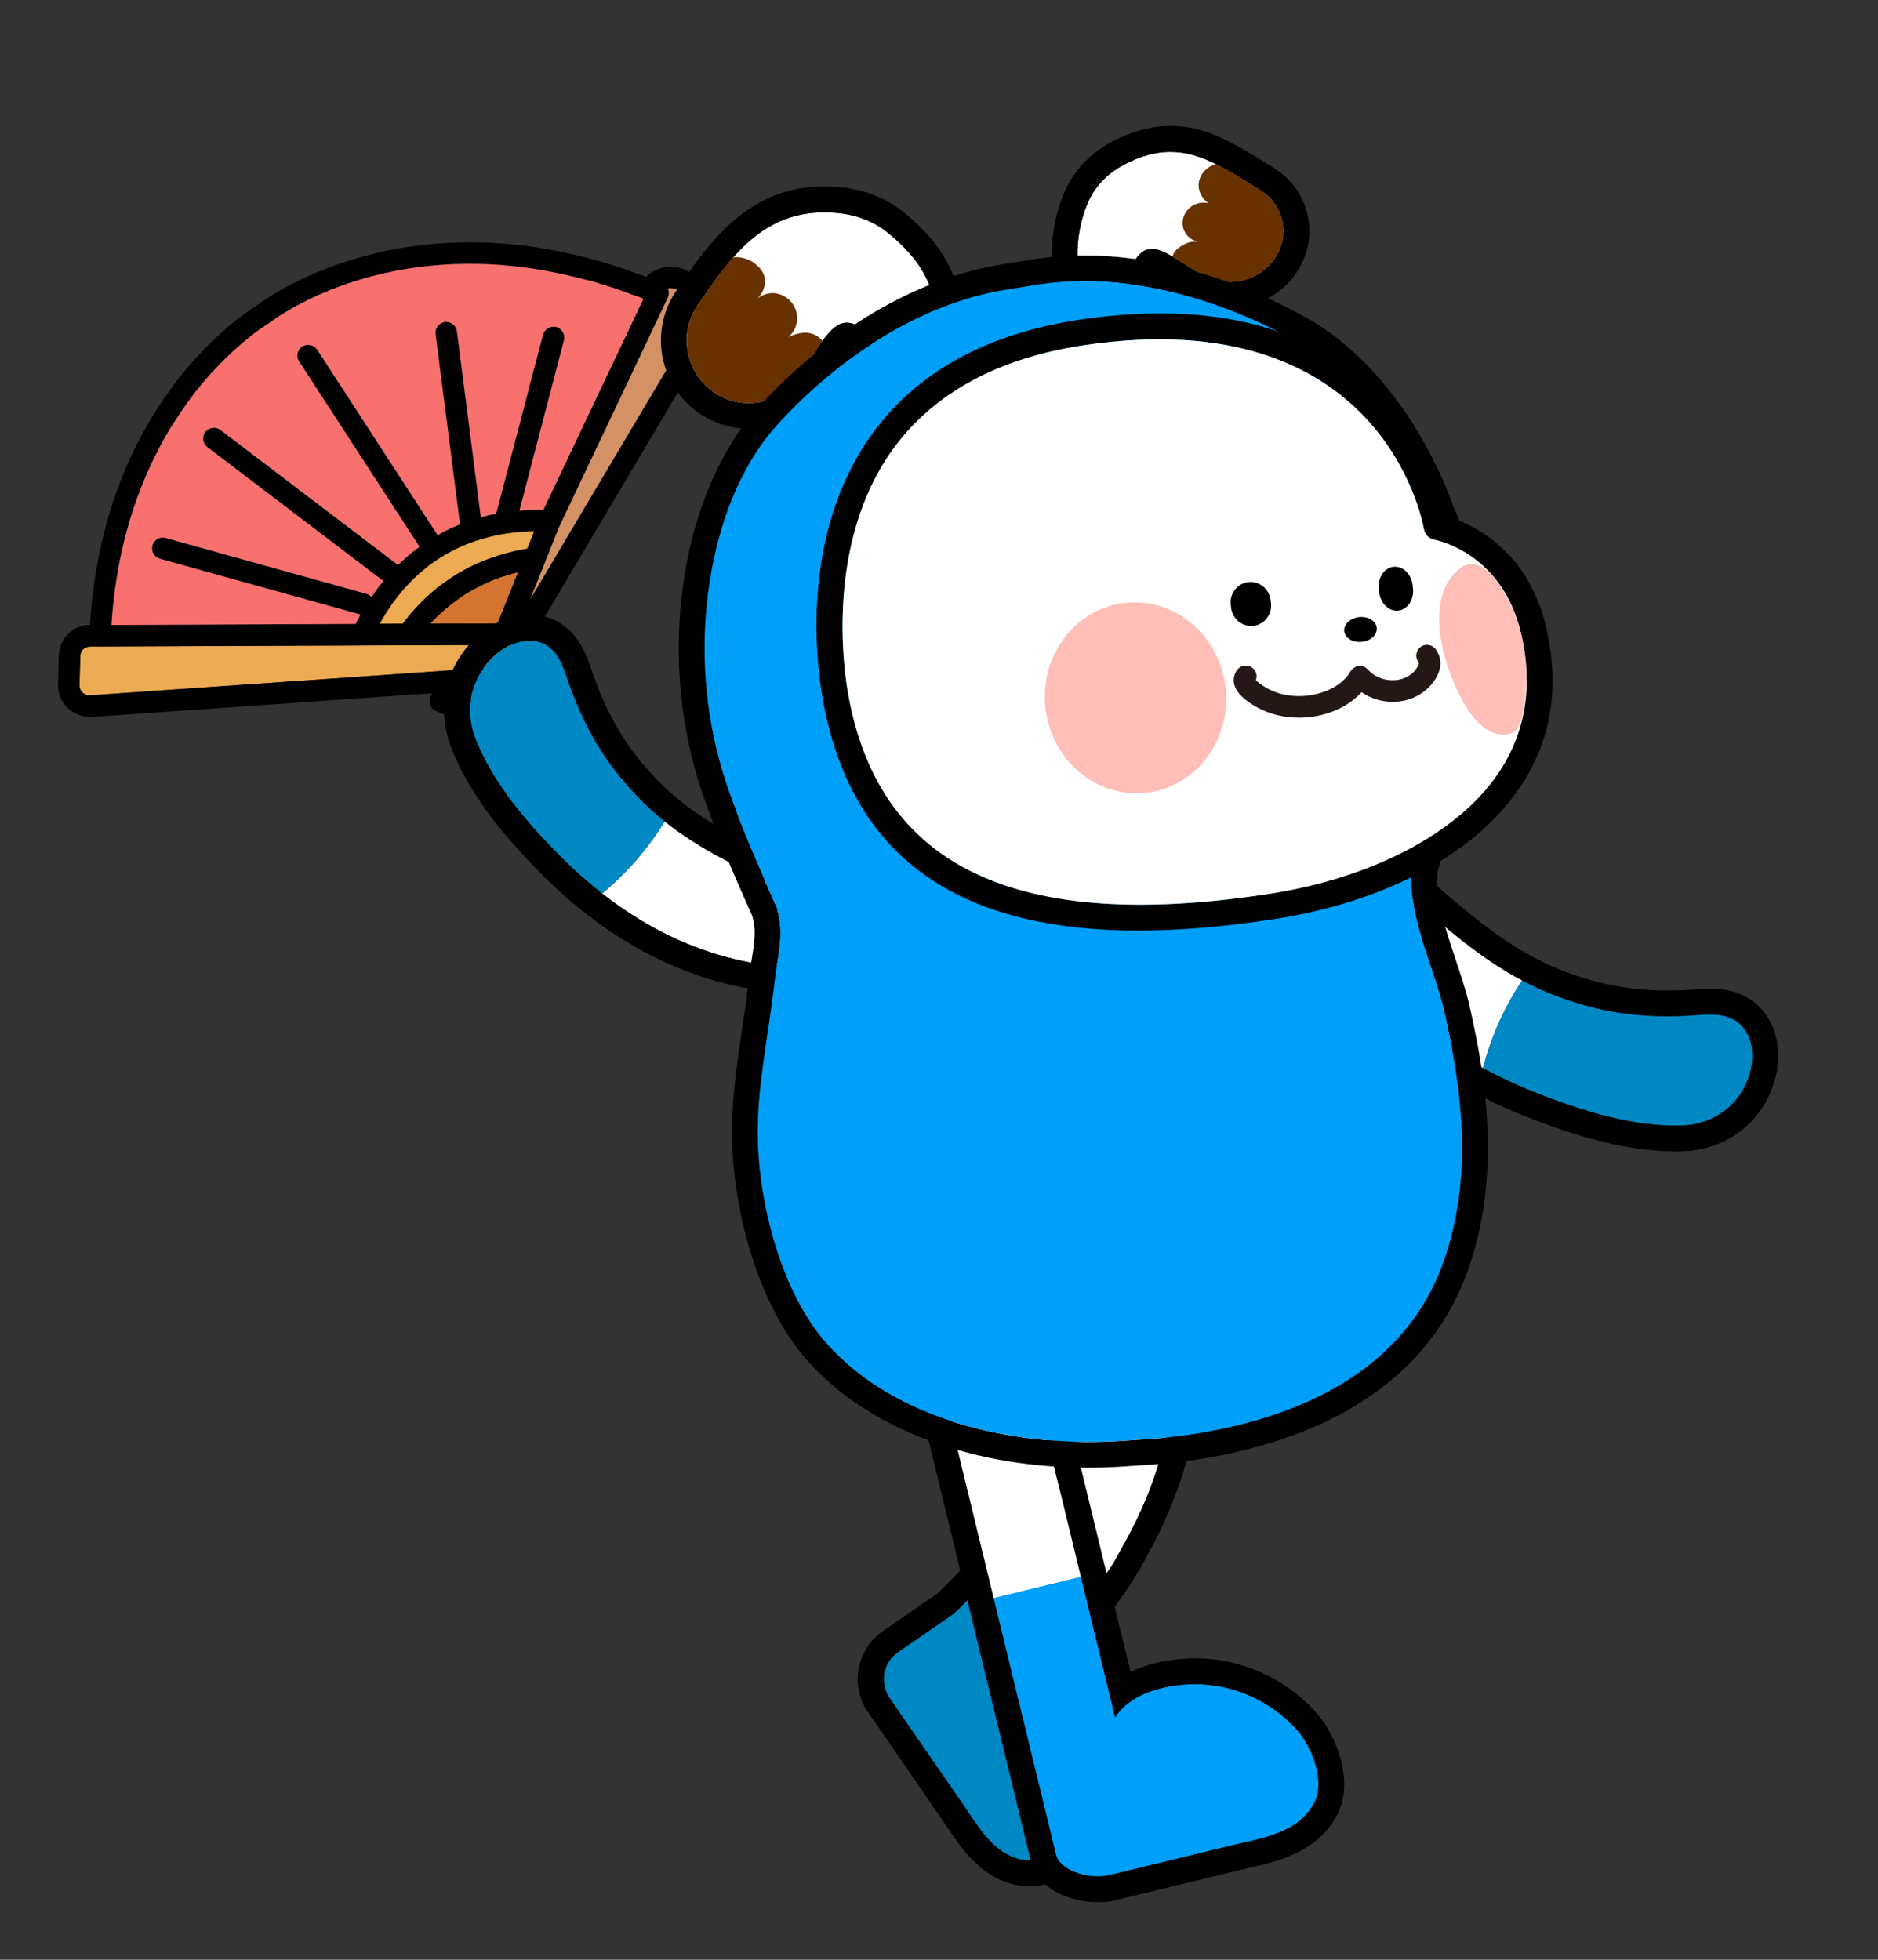 <?xml version="1.0" encoding="utf-8"?>
<!-- Generator: Adobe Illustrator 24.1.1, SVG Export Plug-In . SVG Version: 6.00 Build 0)  -->
<svg version="1.1" id="Layer_1" xmlns="http://www.w3.org/2000/svg" xmlns:xlink="http://www.w3.org/1999/xlink" x="0px" y="0px"
	 viewBox="0 0 230 240" style="enable-background:new 0 0 230 240;" xml:space="preserve">
<rect x="0" y="0" width="230" height="240" fill="#333333" stroke="none"/>
<g>
	<path style="fill:#BE723F;" d="M65.07,84.07c-2.77,2.63-7.15,1.73-9.3,1.06l0.19-0.44L65.07,84.07z"/>
	<path style="fill:#ECAA52;" d="M65.44,65.05l-0.86,2.14c-0.08,0.02-0.16,0.02-0.24,0.05c-0.03,0-0.05,0-0.08,0.02
		c-0.11,0-0.21,0.02-0.29,0.05c-0.21,0.02-0.42,0.07-0.61,0.12c-0.32,0.05-0.63,0.12-0.95,0.22c-0.29,0.07-0.61,0.17-0.9,0.25
		c-0.34,0.07-0.69,0.2-1.01,0.32c-0.24,0.07-0.48,0.15-0.72,0.25c-0.58,0.2-1.17,0.45-1.7,0.7c-0.53,0.25-1.04,0.51-1.52,0.79
		c-0.29,0.15-0.59,0.33-0.85,0.51c-0.4,0.23-0.77,0.51-1.15,0.77c-0.51,0.36-0.99,0.72-1.44,1.11c-0.35,0.31-0.7,0.59-1.02,0.9
		c-0.32,0.31-0.62,0.62-0.91,0.93c-0.3,0.31-0.59,0.62-0.86,0.93c-0.19,0.21-0.38,0.44-0.51,0.65c-0.19,0.21-0.35,0.41-0.49,0.62
		c-0.03,0.05-0.08,0.1-0.13,0.16l0.08-0.16l-2.79,0.02c1.12-2.06,2.83-4.5,5.35-6.59c0.27-0.21,0.54-0.44,0.83-0.67
		c1.74-1.28,3.82-2.4,6.31-3.14c0.4-0.12,0.8-0.22,1.22-0.32c0.16-0.05,0.34-0.07,0.53-0.12c0.42-0.1,0.87-0.17,1.32-0.24
		c0.32-0.05,0.63-0.09,0.98-0.11c0.34-0.05,0.69-0.09,1.06-0.11c0.08,0,0.16-0.02,0.26,0.01C64.7,65.06,65.07,65.04,65.44,65.05z"/>
	<path style="fill:#ECAA52;" d="M66.51,80.23c-0.04,0.63-0.52,1.12-1.16,1.16l-54.29,3.76c-0.34,0.05-0.68-0.09-0.94-0.33
		c-0.26-0.24-0.38-0.56-0.38-0.93l0.1-3.56c0.01-0.66,0.55-1.18,1.24-1.16l54.2-0.2c0.37,0.01,0.66,0.12,0.89,0.36
		C66.4,79.56,66.52,79.88,66.51,80.23z"/>
	<path d="M88.16,36.69c-0.35-1.17-1.17-2.13-2.27-2.68l-1.8-0.88c-1.7-0.85-3.68-0.49-4.97,0.77c-27.55-10.58-45.45,1.85-47.7,3.52
		c-2.29,1.43-18.78,12.55-20.4,39.11c-2.08,0.01-3.75,1.64-3.82,3.75l-0.1,3.56c-0.02,1.08,0.41,2.14,1.21,2.87
		c0.7,0.67,1.61,1.06,2.59,1.08l0.34,0.01l41.7-2.9l-0.19,0.42c-0.14,0.34-0.17,0.71-0.05,1.03c0.12,0.35,0.38,0.61,0.72,0.75
		c1.57,0.69,3.88,1.31,6.25,1.36c3.53,0.07,7.27-1.12,9.22-5.35c0.16-0.31,0.17-0.71,0.05-1.03c-0.05-0.11-0.1-0.19-0.18-0.27
		c0.22-0.44,0.33-0.94,0.37-1.47c0.05-1.05-0.35-2.06-1.08-2.84c-0.52-0.54-1.17-0.89-1.88-1.04l21.53-36.29
		C88.35,39.11,88.51,37.85,88.16,36.69z M65.44,65.05l-0.86,2.14c-0.08,0.02-0.16,0.02-0.24,0.05c-0.03,0-0.05,0-0.08,0.02
		c-0.11,0-0.21,0.02-0.29,0.05c-0.21,0.02-0.42,0.07-0.61,0.12c-0.32,0.05-0.64,0.15-0.95,0.22c-0.29,0.07-0.61,0.17-0.9,0.25
		c-0.34,0.1-0.69,0.2-1.01,0.32c-0.24,0.07-0.48,0.15-0.72,0.25c-0.58,0.23-1.17,0.45-1.7,0.7c-0.53,0.25-1.04,0.51-1.52,0.79
		c-0.29,0.15-0.59,0.33-0.85,0.51c-0.4,0.23-0.77,0.51-1.15,0.77c-0.51,0.36-0.99,0.72-1.44,1.11c-0.35,0.31-0.7,0.59-1.02,0.9
		c-0.32,0.31-0.62,0.62-0.91,0.93c-0.3,0.31-0.59,0.62-0.86,0.93c-0.19,0.21-0.38,0.44-0.51,0.65c-0.19,0.21-0.35,0.41-0.49,0.62
		c-0.03,0.05-0.08,0.1-0.13,0.16l0.08-0.16l-2.79,0.02c1.12-2.06,2.83-4.5,5.35-6.59c0.27-0.23,0.56-0.44,0.83-0.67
		c1.74-1.28,3.82-2.4,6.31-3.14c0.4-0.12,0.8-0.22,1.22-0.32c0.16-0.05,0.34-0.07,0.53-0.12c0.42-0.1,0.87-0.17,1.32-0.24
		c0.32-0.05,0.63-0.09,0.98-0.11c0.34-0.07,0.69-0.09,1.06-0.11c0.08,0,0.16-0.02,0.26,0.01c0.26-0.05,0.55-0.04,0.84-0.06
		L65.44,65.05z M56.65,76.37l-0.4-0.01l-3.53,0.01c0.46-0.49,0.94-0.98,1.48-1.45c0.24-0.23,0.51-0.44,0.78-0.67
		c0.27-0.23,0.56-0.44,0.83-0.64c0.59-0.46,1.2-0.87,1.87-1.23c0.21-0.13,0.45-0.25,0.67-0.36c0.05-0.03,0.11-0.05,0.16-0.08
		c0.4-0.23,0.83-0.43,1.28-0.63c0.05-0.03,0.11-0.05,0.19-0.08c0.21-0.1,0.43-0.18,0.66-0.28c0.48-0.18,0.98-0.35,1.51-0.5
		c0.05-0.03,0.11-0.02,0.16-0.05c0.19-0.05,0.34-0.1,0.53-0.15c0.13-0.05,0.26-0.07,0.42-0.1c0.05-0.03,0.11-0.02,0.16-0.05
		l-2.49,6.22l-1.79,0.02L56.65,76.37z M18.44,57.01c0.25-0.52,0.47-1.02,0.74-1.51c0.25-0.5,0.49-0.97,0.74-1.44
		c0.52-0.94,1.06-1.82,1.61-2.66c0.27-0.42,0.54-0.83,0.81-1.22c0.27-0.39,0.54-0.78,0.81-1.14c1.38-1.9,2.78-3.48,4.07-4.74
		c0.22-0.26,0.46-0.47,0.67-0.67l0.7-0.67c0.24-0.21,0.46-0.41,0.7-0.62c0.21-0.18,0.43-0.36,0.64-0.54
		c1.42-1.21,2.49-1.9,2.92-2.16c0.03-0.03,0.08-0.05,0.11-0.08c1.36-1.03,10.56-7.54,25.55-7.25c2.79,0.05,5.79,0.35,9,0.97
		c0.79,0.15,1.6,0.32,2.41,0.52c0.68,0.15,1.36,0.32,2.05,0.51c0.24,0.06,0.47,0.11,0.71,0.17c0.58,0.2,1.15,0.37,1.76,0.56
		c0.29,0.08,0.6,0.2,0.92,0.28c0.76,0.28,1.52,0.53,2.3,0.84c0.37,0.11,0.76,0.25,1.15,0.42L66.55,62.44c-1.03-0.02-2-0.01-2.95,0.1
		l0.06-0.18l5.41-20.69c0.17-0.71-0.24-1.43-0.94-1.63c-0.71-0.17-1.43,0.26-1.63,0.94L60.77,62.9l0,0.03
		c-0.66,0.09-1.27,0.24-1.88,0.44l-2.93-22.8c-0.09-0.71-0.77-1.23-1.48-1.14c-0.71,0.09-1.23,0.77-1.14,1.48l3,23.31
		c-0.98,0.38-1.89,0.81-2.74,1.32L38.86,42.84c-0.41-0.61-1.22-0.79-1.84-0.41c-0.61,0.41-0.79,1.22-0.38,1.84l14.74,22.69
		c-0.96,0.69-1.85,1.47-2.63,2.24L26.99,52.65c-0.57-0.43-1.39-0.32-1.85,0.25c-0.43,0.57-0.32,1.42,0.25,1.85l21.56,16.4
		c-0.54,0.67-1.03,1.32-1.44,1.98c-0.15-0.19-0.39-0.32-0.65-0.41L20.3,65.88c-0.71-0.2-1.43,0.21-1.63,0.92
		c-0.2,0.71,0.21,1.43,0.92,1.63l24.56,6.83c-0.22,0.39-0.41,0.78-0.58,1.15l-29.92,0.13C14.16,68.63,16.05,62.16,18.44,57.01z
		 M55.77,85.13l0.19-0.44l0.03,0l9.05-0.61C62.28,86.71,57.92,85.8,55.77,85.13z M66.16,79.32c0.23,0.24,0.36,0.56,0.35,0.9
		c0,0.13-0.03,0.26-0.09,0.37c-0.17,0.44-0.57,0.75-1.07,0.8l-3.41,0.25l-0.03,0l-0.13,0.02l-0.16,0l-1.87,0.12l-2.48,0.16l-0.03,0
		l-2.98,0.21l-4.33,0.31l-38.88,2.69c-0.34,0.05-0.68-0.09-0.94-0.33c-0.26-0.24-0.38-0.56-0.38-0.93l0.1-3.56
		c0.01-0.61,0.44-1.07,1.05-1.11c0.05-0.05,0.11-0.05,0.19-0.05l2.45,0l28.89-0.12l2.03-0.01l0.11,0l0.69-0.01l2.29-0.01l3.11,0.01
		l5.22-0.03L56.39,79l1.11,0l2.14-0.01l0.21,0l1.48,0l0.03,0l1-0.01l0.37,0.01l1.98-0.01l0.58-0.02
		C65.64,78.97,65.93,79.08,66.16,79.32z M85.46,38.82L64.94,73.39l1.8-4.5l1.72-4.32l13.33-28.13c0.14-0.34,0.17-0.71,0.02-1.03
		c0-0.03-0.03-0.05-0.05-0.08c0.13-0.02,0.29-0.05,0.42-0.04c0.26,0.01,0.5,0.06,0.73,0.17l1.83,0.91c0.42,0.22,0.75,0.59,0.88,1.07
		C85.77,37.9,85.71,38.4,85.46,38.82z"/>
	<path style="fill:#D49166;" d="M85.46,38.82L64.94,73.39l1.8-4.5l1.72-4.32l13.33-28.13c0.14-0.34,0.17-0.71,0.02-1.03
		c0-0.03-0.03-0.05-0.05-0.08c0.13-0.02,0.29-0.05,0.42-0.04c0.26,0.01,0.5,0.06,0.73,0.17l1.83,0.91c0.42,0.22,0.75,0.59,0.88,1.07
		C85.77,37.9,85.71,38.4,85.46,38.82z"/>
	<path style="fill:#D57430;" d="M63.42,70.12l-2.49,6.22l-1.79,0.02l-2.48,0l-0.4-0.01l-3.53,0.01c0.46-0.49,0.94-0.98,1.48-1.45
		c0.24-0.23,0.51-0.44,0.78-0.67c0.27-0.23,0.56-0.44,0.83-0.64c0.59-0.44,1.2-0.85,1.87-1.23c0.21-0.13,0.45-0.25,0.67-0.36
		c0.05-0.03,0.11-0.05,0.16-0.08c0.4-0.23,0.83-0.43,1.28-0.63c0.05-0.03,0.11-0.05,0.19-0.08c0.21-0.1,0.43-0.18,0.66-0.28
		c0.48-0.18,0.98-0.35,1.51-0.5c0.05-0.03,0.11-0.02,0.16-0.05c0.19-0.05,0.34-0.1,0.53-0.15c0.13-0.05,0.26-0.07,0.42-0.1
		C63.31,70.15,63.36,70.15,63.42,70.12z"/>
	<path style="fill:#F8716F;" d="M78.81,36.58L66.55,62.44c-1.03-0.02-2-0.01-2.95,0.1l0.06-0.18l5.41-20.69
		c0.17-0.71-0.24-1.43-0.94-1.63c-0.71-0.17-1.43,0.26-1.63,0.94L60.77,62.9l0,0.03c-0.66,0.09-1.27,0.24-1.88,0.44l-2.93-22.8
		c-0.09-0.71-0.77-1.23-1.48-1.14c-0.71,0.09-1.23,0.77-1.14,1.48l3,23.31c-0.98,0.38-1.89,0.81-2.74,1.32L38.86,42.84
		c-0.41-0.61-1.22-0.79-1.84-0.41c-0.61,0.41-0.79,1.22-0.38,1.84l14.74,22.69c-0.96,0.69-1.85,1.47-2.63,2.24L26.99,52.65
		c-0.57-0.43-1.39-0.32-1.85,0.25c-0.43,0.57-0.32,1.42,0.25,1.85l21.56,16.4c-0.54,0.67-1.03,1.32-1.44,1.98
		c-0.15-0.19-0.39-0.32-0.65-0.41L20.3,65.88c-0.71-0.2-1.43,0.21-1.63,0.92c-0.2,0.71,0.21,1.43,0.92,1.63l24.56,6.83
		c-0.22,0.39-0.41,0.78-0.58,1.15l-29.92,0.13c0.5-7.9,2.39-14.37,4.78-19.52c0.25-0.52,0.47-1.02,0.74-1.51
		c0.25-0.5,0.49-0.97,0.74-1.44c0.52-0.94,1.06-1.82,1.61-2.66c0.27-0.42,0.54-0.83,0.81-1.22c0.27-0.39,0.54-0.78,0.81-1.14
		c1.38-1.9,2.78-3.48,4.07-4.74c0.22-0.26,0.46-0.47,0.67-0.67l0.7-0.67c0.24-0.21,0.46-0.41,0.7-0.62
		c0.21-0.18,0.43-0.36,0.64-0.54c1.42-1.21,2.49-1.9,2.92-2.16c0.03-0.03,0.08-0.05,0.11-0.08c1.36-1.03,10.56-7.54,25.55-7.25
		c2.79,0.05,5.79,0.35,9,0.97c0.79,0.15,1.6,0.32,2.41,0.52c0.68,0.15,1.36,0.32,2.05,0.51c0.24,0.06,0.47,0.11,0.71,0.17
		c0.58,0.2,1.15,0.37,1.76,0.56c0.29,0.08,0.6,0.2,0.92,0.28c0.76,0.28,1.52,0.53,2.3,0.84C78.02,36.28,78.42,36.42,78.81,36.58z"/>
</g>
<g>
	<path style="fill-rule:evenodd;clip-rule:evenodd;fill:#0088C5;" d="M128.43,201.58c-0.71,0.76-0.55,1.95,0.34,2.5
		c1.32,0.84,3,2.48,4.43,5.72c0.03,0.03,0.11,0.24,0.11,0.24c1.74,4.24,1.48,9.14-0.71,13.18c-1.19,2.19-4.24,4.9-6.9,4.61
		c-3.93-0.45-5.93-4.22-7.91-7.09l-6.69-9.67l-2.13-3.11c-1.26-1.84-0.79-4.37,1.03-5.64l6.88-4.74c2.77-2.71,6.96-6.98,9.46-10.46
		l8.88,6.03C133.31,196.02,131.01,198.84,128.43,201.58z"/>
	<path style="fill:#FFFFFF;" d="M137.29,189.75l-0.92,1.66c-0.37,0.58-0.74,1.13-1.16,1.71v0.03l-8.88-6.03
		c0.4-0.55,0.76-1.05,1.05-1.55c3.82-6.22,5.74-12.62,5.74-19.11c0-2.21-0.24-4.43-0.69-6.64c-0.4-1.98,0.21-3.82,1.69-5.11
		c1.08-0.98,2.48-1.48,3.87-1.48c0.58,0,1.16,0.08,1.71,0.26c1.69,0.58,2.87,1.98,3.27,3.85c0.32,1.63,0.55,3.24,0.71,4.85
		C144.56,171.65,142.4,180.9,137.29,189.75z"/>
	<path d="M146.06,156.73c-0.58-2.98-2.58-5.3-5.35-6.22c-0.87-0.29-1.79-0.45-2.71-0.45c-2.21,0-4.32,0.79-5.98,2.27
		c-2.29,2-3.29,5.06-2.69,8.09c1.61,7.93,0.03,15.84-4.64,23.48c-1.53,2.5-5.03,6.48-9.86,11.23l-6.69,4.61
		c-1.58,1.11-2.64,2.74-2.98,4.61c-0.34,1.87,0.08,3.79,1.16,5.35l2.19,3.16l6.67,9.7c0.24,0.32,0.47,0.69,0.71,1.03
		c1.92,2.87,4.53,6.83,9.43,7.38c0.26,0.03,0.53,0.05,0.79,0.05c3.82,0,7.62-3.24,9.28-6.27c2.64-4.88,2.93-10.8,0.84-15.92
		l-0.11-0.21c-1.29-3-2.85-4.9-4.24-6.11c2.06-2.29,3.93-4.66,5.59-7.09c0.18-0.16,1.55-2.32,1.55-2.32
		c0.03-0.03,1.29-2.13,1.37-2.4C146.51,179.79,148.41,168.38,146.06,156.73z M135.2,193.12v0.03c-1.98,2.9-4.24,5.74-6.85,8.54
		c-0.69,0.71-0.53,1.82,0.32,2.32c1.32,0.82,3.08,2.48,4.53,5.8c0.03,0.03,0.11,0.24,0.11,0.24c1.74,4.24,1.48,9.14-0.71,13.18
		c-1.11,2.08-3.93,4.64-6.48,4.64c-0.16,0-0.29-0.03-0.42-0.03c-3.93-0.45-5.93-4.22-7.91-7.09l-6.69-9.67l-2.16-3.16
		c-1.27-1.82-0.82-4.3,1-5.56l6.9-4.77c0,0,0.03,0,0.03-0.03c2.77-2.71,6.96-6.98,9.46-10.44c0.4-0.55,0.76-1.05,1.05-1.55
		c3.82-6.22,5.74-12.62,5.74-19.11c0-2.21-0.24-4.43-0.69-6.64c-0.4-1.98,0.21-3.82,1.69-5.11c1.08-0.98,2.48-1.48,3.87-1.48
		c0.58,0,1.16,0.08,1.71,0.26c1.69,0.58,2.87,1.98,3.27,3.85c0.32,1.63,0.55,3.24,0.71,4.85c0.87,9.46-1.29,18.71-6.4,27.57
		l-0.92,1.66C136,191.99,135.63,192.54,135.2,193.12z"/>
</g>
<g>
	<path style="fill:#FFFFFF;" d="M132.39,193.12l-10.7,2.61l-6.72-27.57c-0.5-2.06,4.08-4.93,6.11-5.4c2.03-0.5,4.11,0.74,4.59,2.79
		L132.39,193.12z"/>
	<path style="fill-rule:evenodd;clip-rule:evenodd;fill:#009FF9;" d="M160.95,220.77c-1.95,3.77-6.51,4.35-10.15,5.24l-12.33,3
		l-2.69,0.63c-2.13,0.53-5.96-0.4-6.48-2.53l-6.8-28.04l-0.82-3.35l10.7-2.61l0.82,3.37l3.37,13.84c0,0,1.77-3.74,9.14-4.08
		c0.05,0,0.26,0,0.26,0c4.95-0.11,9.8,2.06,13.02,5.8C160.74,214.08,162.3,218.21,160.95,220.77z"/>
	<path d="M121.98,162.65c1.71,0,3.27,1.16,3.7,2.91l6.71,27.58l4.19,17.2c0,0,1.77-3.73,9.14-4.08c0.05,0,0.27,0,0.27,0
		c0.14,0,0.27-0.01,0.41-0.01c4.8,0,9.48,2.14,12.61,5.79c1.74,2.03,3.29,6.16,1.96,8.73c-1.96,3.77-6.51,4.34-10.16,5.23l-12.33,3
		l-2.67,0.65c-0.4,0.1-0.85,0.14-1.32,0.14c-2.11,0-4.73-0.93-5.16-2.68l-7.64-31.38l0,0l-6.71-27.58c-0.5-2.04,4.07-4.91,6.11-5.4
		C121.38,162.68,121.68,162.65,121.98,162.65 M121.98,159.49c-0.55,0-1.11,0.07-1.65,0.2c-1.52,0.37-3.56,1.43-5.19,2.69
		c-3.36,2.6-3.62,4.99-3.24,6.53l6.71,27.58l7.63,31.38c0.85,3.5,4.86,5.09,8.23,5.09c0.74,0,1.44-0.08,2.07-0.23l2.67-0.65l12.33-3
		c0.43-0.1,0.87-0.2,1.32-0.31c3.59-0.81,8.51-1.92,10.91-6.54c2.12-4.08-0.11-9.62-2.36-12.25c-3.7-4.32-9.31-6.9-15.01-6.9
		l-0.49,0.01l-0.23,0c-3.11,0.14-5.46,0.81-7.22,1.65l-3.01-12.36l-6.71-27.58C127.99,161.67,125.2,159.49,121.98,159.49
		L121.98,159.49z"/>
</g>
<g>
	<path style="fill:#FFFFFF;" d="M81.4,100.59c4.38,3.52,9.32,5.74,14.57,8.2c2.32,1.09,10.83,4.88,6.66,8.85
		c-1.51,1.44-4.47,0.94-6.29,0.82c-3.96-0.28-7.8-1.17-11.42-2.58c-4.05-1.58-7.78-3.8-11.18-6.45
		C76.14,107.44,79.05,104.46,81.4,100.59z"/>
	<path style="fill:#0088C5;" d="M69.96,84.47c0.03,0.07,0.05,0.13,0.08,0.2c0.67,1.78,1.4,3.39,2.21,4.91
		c1.15,2.16,2.47,4.11,4.05,5.99c0.78,0.93,1.63,1.84,2.55,2.76c0.83,0.82,1.68,1.55,2.56,2.26c-2.35,3.88-5.26,6.85-7.66,8.84
		c-1.64-1.28-3.21-2.66-4.7-4.13c-4.22-4.2-8.77-9.33-10.93-15.13c-1.05-2.83-0.65-6.28,1.45-8.81c0.44-0.53,0.91-1,1.37-1.37
		c1.69-1.36,3.9-2.04,5.74-1.12c0.36,0.18,0.66,0.43,0.94,0.69C68.89,80.78,69.31,82.79,69.96,84.47z"/>
	<path d="M64.86,78.43c0.63,0,1.24,0.13,1.82,0.42c0.36,0.18,0.66,0.43,0.94,0.69c1.28,1.24,1.69,3.25,2.34,4.93
		c0.03,0.07,0.05,0.14,0.08,0.2c0.67,1.78,1.4,3.39,2.21,4.91c1.15,2.16,2.47,4.11,4.05,5.99c0.78,0.93,1.63,1.84,2.55,2.76
		c0.83,0.82,1.68,1.55,2.56,2.26c4.38,3.52,9.31,5.74,14.56,8.2c2.32,1.09,10.83,4.88,6.66,8.85c-0.84,0.8-2.13,1-3.42,1
		c-1.03,0-2.06-0.13-2.87-0.19c-3.96-0.28-7.8-1.17-11.42-2.58c-4.05-1.58-7.78-3.8-11.18-6.46c-1.64-1.28-3.21-2.66-4.7-4.13
		c-4.22-4.2-8.77-9.33-10.93-15.13c-1.05-2.83-0.65-6.28,1.45-8.81c0.44-0.53,0.91-1,1.37-1.37C62.1,79.04,63.5,78.43,64.86,78.43
		 M64.86,75.27c-2.01,0-4.1,0.8-5.9,2.24c-0.63,0.51-1.26,1.14-1.83,1.82c-2.73,3.3-3.49,7.87-1.98,11.93
		c2.45,6.57,7.52,12.15,11.66,16.27c1.54,1.53,3.21,3.01,4.98,4.38c3.79,2.96,7.82,5.29,11.97,6.91c3.97,1.55,8.12,2.49,12.34,2.79
		l0.69,0.06c0.68,0.06,1.53,0.14,2.41,0.14c2.44,0,4.28-0.61,5.6-1.87c2.21-2.1,2.23-4.32,2.04-5.45c-0.64-3.92-5.08-6.48-9.34-8.46
		l-0.2-0.1l-0.86-0.4c-4.74-2.22-9.22-4.31-13.06-7.4c-0.93-0.75-1.67-1.4-2.31-2.04c-0.87-0.87-1.64-1.7-2.36-2.55
		c-1.44-1.71-2.64-3.49-3.68-5.44c-0.77-1.44-1.43-2.92-2.04-4.53l-0.08-0.22c-0.14-0.36-0.26-0.72-0.39-1.1
		c-0.53-1.56-1.18-3.49-2.71-4.98c-0.55-0.53-1.11-0.94-1.72-1.25C67.1,75.52,66.01,75.27,64.86,75.27L64.86,75.27z"/>
</g>
<g>
	<path style="fill:#FFFFFF;" d="M186.42,120.07c-5.16-2.71-9.37-6.47-13.94-10.43c-2.02-1.75-9.24-8.24-11.08-2.73
		c-0.67,1.99,1.09,4.59,2,6.24c1.99,3.61,4.49,6.87,7.37,9.71c3.23,3.18,6.91,5.8,10.85,7.94
		C182.4,127.75,183.88,123.83,186.42,120.07z"/>
	<path style="fill:#0088C5;" d="M206.3,124.4c-0.07,0-0.15,0.01-0.22,0.01c-1.94,0.08-3.74,0.04-5.49-0.12
		c-2.5-0.22-4.87-0.68-7.3-1.42c-1.2-0.36-2.41-0.8-3.66-1.3c-1.12-0.45-2.17-0.96-3.2-1.51c-2.55,3.76-4.02,7.68-4.8,10.73
		c1.9,1.03,3.86,1.96,5.87,2.77c5.72,2.3,12.45,4.53,18.75,4.24c3.07-0.14,6.08-1.89,7.5-4.88c0.3-0.62,0.52-1.26,0.66-1.84
		c0.51-2.13,0.18-4.49-1.47-5.84c-0.33-0.27-0.68-0.45-1.05-0.61C210.17,123.93,208.14,124.34,206.3,124.4z"/>
	<path d="M164.07,104.74c2.89,0,6.98,3.66,8.42,4.9c4.57,3.96,8.78,7.71,13.94,10.43c1.03,0.54,2.08,1.06,3.2,1.51
		c1.25,0.5,2.46,0.94,3.66,1.3c2.43,0.74,4.8,1.2,7.3,1.42c1.17,0.1,2.37,0.16,3.62,0.16c0.61,0,1.23-0.01,1.87-0.04
		c0.07,0,0.15-0.01,0.22-0.01c1.01-0.03,2.09-0.17,3.13-0.17c0.85,0,1.68,0.09,2.44,0.41c0.36,0.15,0.72,0.34,1.05,0.61
		c1.65,1.36,1.99,3.72,1.47,5.85c-0.14,0.58-0.37,1.22-0.66,1.84c-1.42,2.99-4.43,4.74-7.5,4.88c-0.37,0.02-0.74,0.02-1.11,0.02
		c-5.97,0-12.25-2.1-17.64-4.27c-2.01-0.81-3.97-1.73-5.87-2.77c-3.94-2.14-7.61-4.76-10.85-7.94c-2.88-2.84-5.38-6.1-7.37-9.71
		c-0.91-1.66-2.67-4.25-2-6.24C161.93,105.33,162.9,104.74,164.07,104.74 M164.07,101.58C164.07,101.58,164.07,101.58,164.07,101.58
		c-2.68,0-4.74,1.58-5.66,4.33c-1.03,3.09,0.72,6.13,1.88,8.15l0.35,0.63c2.11,3.83,4.78,7.34,7.92,10.44
		c3.3,3.24,7.18,6.09,11.56,8.46c2.04,1.1,4.12,2.09,6.2,2.92c5.21,2.09,12.07,4.49,18.82,4.49c0.42,0,0.83-0.01,1.25-0.03
		c4.43-0.2,8.35-2.76,10.21-6.68c0.38-0.8,0.69-1.65,0.88-2.45c0.86-3.57-0.11-7.03-2.54-9.03c-0.53-0.44-1.13-0.79-1.85-1.08
		c-1.07-0.44-2.23-0.65-3.65-0.65c-0.68,0-1.38,0.05-2.07,0.1c-0.4,0.03-0.79,0.06-1.18,0.07l-0.24,0.01
		c-0.59,0.02-1.17,0.04-1.74,0.04c-1.14,0-2.23-0.05-3.35-0.15c-2.27-0.2-4.45-0.62-6.66-1.3c-1.1-0.33-2.21-0.73-3.4-1.21
		c-0.88-0.35-1.8-0.79-2.91-1.37c-4.55-2.39-8.46-5.78-12.59-9.36l-0.75-0.65l-0.18-0.15C171.24,104.37,167.56,101.58,164.07,101.58
		L164.07,101.58L164.07,101.58z"/>
</g>
<g>
	<path style="fill:#FFFFFF;" d="M156.1,31.69c-1.26,1.84-3.4,2.85-5.56,2.85c-1.21,0-2.4-0.29-3.48-0.95
		c-2.56-1.53-4.45-3.11-6.01-3.11c-0.69,0-1.32,0.34-1.9,1.16c-1.26,1.79-0.55,3.53-2.48,4.03c-1.05,0.26-1.98,0.74-2.69,0.74
		c-0.4,0-0.69-0.13-0.92-0.53c-1.9-3.27-1.13-8.85,0.66-12.04c1.08-1.84,2.77-3.19,4.77-4.08c1.77-0.82,3.37-1.16,4.85-1.16
		c3.69,0,6.83,2.11,10.94,4.64C157.29,25.05,158.08,28.84,156.1,31.69z"/>
	<path d="M160.16,26.44c-0.5-2.35-1.84-4.32-3.87-5.69c-0.11-0.08-0.21-0.16-0.34-0.24l-0.84-0.5c-3.98-2.45-7.41-4.59-11.75-4.59
		c-2,0-4.03,0.47-6.14,1.42c-2.79,1.26-4.88,3.08-6.22,5.43c-2.29,4.03-3.19,10.8-0.66,15.18c0.76,1.34,2.11,2.11,3.66,2.11
		c0.98,0,1.82-0.29,2.56-0.55c0.29-0.11,0.61-0.21,0.92-0.29c2.93-0.76,3.56-3.08,3.87-4.22c0.08-0.26,0.13-0.47,0.18-0.63
		c0.53,0.29,1.32,0.79,1.95,1.21c0.4,0.24,0.79,0.5,1.24,0.76c0.24,0.16,0.47,0.29,0.71,0.45c1.53,0.92,3.29,1.4,5.11,1.4
		c3.29,0,6.32-1.55,8.17-4.19C160.16,31.4,160.69,28.89,160.16,26.44z M156.1,31.69c-1.26,1.84-3.4,2.85-5.56,2.85
		c-1.21,0-2.4-0.29-3.48-0.95c-1.32-0.79-2.45-1.58-3.45-2.16c-0.98-0.58-1.79-0.95-2.56-0.95c-0.69,0-1.32,0.34-1.9,1.16
		c-1.26,1.79-0.55,3.53-2.48,4.03c-1.05,0.26-1.98,0.74-2.69,0.74c-0.4,0-0.69-0.13-0.92-0.53c-1.9-3.27-1.13-8.85,0.66-12.04
		c1.08-1.84,2.77-3.19,4.77-4.08c1.77-0.82,3.37-1.16,4.85-1.16c1.95,0,3.77,0.58,5.64,1.53c1.66,0.82,3.37,1.92,5.3,3.11
		C157.29,25.05,158.08,28.84,156.1,31.69z"/>
	<path style="fill:#683100;" d="M156.1,31.69c-1.26,1.84-3.4,2.85-5.56,2.85c-1.21,0-2.4-0.29-3.48-0.95
		c-1.32-0.79-2.45-1.58-3.45-2.16c0-0.11,0.05-0.24,0.13-0.4c0.05-0.11,0.11-0.21,0.21-0.32c0,0,0,0,0.03-0.03
		c0.29-0.32,0.76-0.61,1.19-0.82c0.47-0.24,0.98-0.29,1.48-0.26c-0.63-0.16-1.21-0.58-1.53-1.16c-0.66-1.21-0.16-2.69,1.11-3.35
		c0.61-0.29,1.24-0.34,1.84-0.21c-0.55-0.18-2.13-1.95-0.69-3.79c0-0.03,0-0.03,0-0.03c0.37-0.34,0.71-0.76,1.61-0.95
		c1.66,0.82,3.37,1.92,5.3,3.11C157.29,25.05,158.08,28.84,156.1,31.69z"/>
</g>
<g>
	<path style="fill:#FFFFFF;" d="M114.44,39.49c-0.16,1.58-2.64,3.19-4.56,3.48c-0.18,0.03-0.37,0.03-0.53,0.03
		c-1.74,0-1.92-1.5-3.95-2.87c-0.63-0.42-1.19-0.61-1.69-0.61c-2.08,0-3.43,3.08-5.77,6.51c-1.45,2.16-3.82,3.35-6.25,3.35
		c-1.48,0-2.95-0.42-4.24-1.32c-3.48-2.37-4.4-7.06-2.08-10.57c4.32-6.51,8.27-11.49,15.65-11.49c0.26,0,0.5,0.03,0.76,0.03
		c2.56,0.11,4.98,0.87,6.98,2.5C112.2,31.32,114.89,34.88,114.44,39.49z"/>
	<path d="M110.78,26.07c-2.42-1.98-5.4-3.06-8.85-3.22c-0.32,0-0.61-0.03-0.9-0.03c-7.99,0-12.65,4.82-16.76,10.67
		c-0.5,0.74-1.03,1.48-1.53,2.24c-3.19,4.8-2,11.28,2.58,14.65c0.11,0.11,0.24,0.18,0.34,0.26c1.26,0.84,2.66,1.42,4.14,1.69
		c0.63,0.13,1.26,0.18,1.9,0.18c3.56,0,6.88-1.77,8.88-4.74c0.34-0.47,0.63-0.98,0.95-1.45c0.18-0.29,0.34-0.55,0.53-0.82
		c0.55-0.9,1.29-2.06,1.79-2.64c0.37,0.29,0.66,0.61,0.98,0.98c0.79,0.87,2.08,2.29,4.53,2.29c0.29,0,0.63,0,0.98-0.05
		c2.71-0.4,6.88-2.66,7.25-6.32C118.08,34.8,115.78,30.18,110.78,26.07z M114.44,39.49c-0.16,1.58-2.64,3.19-4.56,3.48
		c-0.18,0.03-0.37,0.03-0.53,0.03c-1.74,0-1.92-1.5-3.95-2.87c-0.63-0.42-1.19-0.61-1.69-0.61c-1.11,0-2.03,0.9-2.98,2.24
		c-0.84,1.16-1.69,2.69-2.79,4.27c-1.45,2.16-3.82,3.35-6.25,3.35c-1.48,0-2.95-0.42-4.24-1.32c-3.48-2.37-4.4-7.06-2.08-10.57
		c1.48-2.21,2.9-4.24,4.43-5.98c2.98-3.35,6.35-5.51,11.23-5.51c0.26,0,0.5,0.03,0.76,0.03c2.56,0.11,4.98,0.87,6.98,2.5
		C112.2,31.32,114.89,34.88,114.44,39.49z"/>
	<path style="fill:#683100;" d="M100.74,41.75c-0.84,1.16-1.69,2.69-2.79,4.27c-1.45,2.16-3.82,3.35-6.25,3.35
		c-1.48,0-2.95-0.42-4.24-1.32c-3.48-2.37-4.4-7.06-2.08-10.57c1.48-2.21,2.9-4.24,4.43-5.98c1.55-0.13,2.64,0.76,2.64,0.76v0.03
		c0.79,0.58,1.32,1.4,1.24,2.37c-0.08,0.74-0.42,1.4-0.92,1.87c0.58-0.42,1.32-0.69,2.08-0.63c1.66,0.18,2.9,1.63,2.77,3.32
		c-0.08,0.84-0.47,1.55-1.08,2.06c0.26-0.13,0.55-0.24,0.84-0.32C99.21,40.36,100.23,41.15,100.74,41.75z"/>
</g>
<g>
	<path d="M132.76,34.44c8.94,0,18.21,3.01,25.92,7.36c7.34,4.14,12.76,12.25,15.87,19.96c0.19,0.47,0.33,0.93,0.51,1.4
		c0.35,0.79,0.67,1.57,0.97,2.36c3.58,9.39,2.59,17.89,0.7,27.65c-0.41,2.12-3.75,12.57-3.78,13.07
		c-0.75,5.65,2.68,12.21,3.92,17.62c2.31,10.06,3.45,20.56-0.02,30.52c-4.73,13.58-17.85,19.33-31.18,21.32
		c-1.6,0.24-3.21,0.41-4.82,0.52c-0.06,0-0.13,0.01-0.19,0.01l-3.28,0.22c-1.34,0.09-2.74,0.14-4.1,0.14c-0.27,0-0.54,0-0.81-0.01
		c-11.11-0.16-23.6-3.46-31.23-12.06c-5.52-6.22-8.31-17.05-8.42-25.27c-0.09-6.42,1.37-12.74,2.06-19.09c0.27-2.49,1-4.95,0.6-7.43
		c-0.08-0.52-0.2-1.03-0.32-1.54c-0.49-1.09-4.18-9.29-5.19-12.46C87.13,91.55,85.9,83.89,86.4,76c0.52-8.29,3.11-17.7,8.78-23.94
		c7.28-8.02,17.4-14.87,28.05-16.56c0,0,0.08-0.01,0.19-0.03l3.42-0.55C128.78,34.59,130.76,34.44,132.76,34.44 M132.76,31.28
		c-2.2,0-4.37,0.17-6.43,0.51l-3.41,0.55l-0.26,0.05c-10.3,1.64-21.2,8.04-29.83,17.55c-5.44,6-8.94,15.43-9.59,25.87
		c-0.52,8.27,0.74,16.34,3.74,23.98c0.87,2.65,3.27,8.18,5.16,12.4c0.08,0.36,0.16,0.69,0.21,1.03c0.2,1.26-0.04,2.72-0.29,4.27
		c-0.13,0.77-0.25,1.55-0.33,2.32c-0.22,2.03-0.53,4.13-0.84,6.16c-0.64,4.31-1.31,8.77-1.24,13.32c0.12,8.57,3.02,20.34,9.22,27.32
		c7.22,8.13,19.45,12.92,33.55,13.12l0.86,0.01c1.41,0,2.86-0.05,4.31-0.15l3.28-0.22l0.18-0.01c1.72-0.11,3.42-0.3,5.09-0.55
		c17.63-2.63,29.28-10.72,33.7-23.41c4.02-11.53,2.17-23.3,0.12-32.27c-0.43-1.87-1.09-3.84-1.73-5.74
		c-1.24-3.71-2.53-7.55-2.16-10.66c0.14-0.54,0.72-2.45,1.23-4.15c1.32-4.36,2.27-7.54,2.52-8.82c1.84-9.49,3.17-18.88-0.85-29.38
		c-0.3-0.8-0.64-1.6-0.99-2.4l-0.16-0.44c-0.11-0.32-0.23-0.64-0.36-0.97c-3.91-9.71-10.2-17.56-17.25-21.53
		C151.36,34.04,141.6,31.28,132.76,31.28L132.76,31.28z"/>
	<path style="fill:#009FF9;" d="M176.88,123.84c-1.24-5.41-4.67-11.97-3.92-17.62c0.03-0.49,3.37-10.95,3.78-13.07
		c1.9-9.76,2.89-18.26-0.7-27.65c-0.3-0.78-0.63-1.57-0.97-2.36c-0.17-0.47-0.32-0.93-0.51-1.4c-3.1-7.71-8.53-15.82-15.87-19.96
		c-9.43-5.32-21.2-8.63-31.84-6.89l-3.42,0.55c-0.11,0.02-0.19,0.03-0.19,0.03c-10.65,1.69-20.78,8.54-28.05,16.56
		C89.51,58.3,86.91,67.71,86.4,76c-0.49,7.89,0.73,15.55,3.56,22.72c1.02,3.17,4.71,11.37,5.19,12.46c0.12,0.51,0.24,1.02,0.32,1.54
		c0.39,2.47-0.33,4.94-0.6,7.43c-0.69,6.35-2.15,12.68-2.06,19.09c0.12,8.22,2.9,19.05,8.42,25.27c7.63,8.6,20.12,11.9,31.23,12.06
		c1.62,0.02,3.3-0.02,4.91-0.13l3.28-0.22c0.06,0,0.13-0.01,0.19-0.01c1.61-0.11,3.22-0.28,4.82-0.52
		c13.33-1.99,26.45-7.74,31.18-21.32C180.32,144.4,179.18,133.91,176.88,123.84z"/>
</g>
<path style="fill:#009FF8;" d="M126.84,34.91c0,0-0.08,0.01-0.19,0.03L126.84,34.91z"/>
<g>
	<path style="fill-rule:evenodd;clip-rule:evenodd;" d="M189.41,77.07c-2.21-9.94-9.38-12.99-12.12-13.81
		c-1.16-4.9-7.7-24.88-35.18-24.88c-3,0-6.27,0.24-9.83,0.76c-11.46,1.71-20.05,6.46-25.54,14.1c-8.78,12.28-6.77,27.93-5.96,32.47
		c3.43,18.92,16.13,28.25,38.61,28.25c5.06,0,10.65-0.47,16.76-1.42c13.52-2.11,24.43-7.93,29.91-16
		C189.94,90.88,191.05,84.34,189.41,77.07z M103.9,85.13c-0.55-2.98-2.85-18.5,5.4-30.04c4.98-6.9,12.86-11.23,23.45-12.81
		c36.37-5.43,41.45,21.37,41.64,22.53c0.13,0.66,0.63,1.16,1.29,1.29c0.34,0.05,8.41,1.66,10.65,11.67
		c1.45,6.35,0.47,12.07-2.87,16.97c-4.9,7.25-15.31,12.7-27.8,14.68C124.66,114.25,107.75,106.32,103.9,85.13z"/>
	<path style="fill-rule:evenodd;clip-rule:evenodd;fill:#FFFFFF;" d="M183.46,94.75c-4.9,7.25-15.31,12.7-27.8,14.68
		c-30.99,4.82-47.91-3.11-51.76-24.3c-0.55-2.98-2.85-18.5,5.4-30.04c4.98-6.9,12.86-11.23,23.45-12.81
		c36.37-5.43,41.45,21.37,41.64,22.53c0.13,0.66,0.63,1.16,1.29,1.29c0.34,0.05,8.41,1.66,10.65,11.67
		C187.78,84.13,186.8,89.85,183.46,94.75z"/>
	<path style="fill-rule:evenodd;clip-rule:evenodd;fill:#FFBEB8;" d="M150.11,84.29c0.68,6.42-3.72,12.15-9.81,12.8
		c-6.1,0.64-11.59-4.04-12.27-10.47c-0.68-6.42,3.72-12.15,9.81-12.79S149.44,77.87,150.11,84.29"/>
	<path style="fill-rule:evenodd;clip-rule:evenodd;fill:#FFBEB8;" d="M185.85,76.13c-0.72-2.15-3.88-9.27-7.24-6.37
		c-4.54,3.92-1.61,12.77,1.12,17.08c1.08,1.69,2.93,3.63,5.26,3c1.32-0.35,1.62-2.92,1.73-3.81
		C187.13,82.73,186.92,79.3,185.85,76.13z"/>
</g>
<g>
	<path style="fill-rule:evenodd;clip-rule:evenodd;" d="M168.61,76.88c0.09,0.84-0.72,1.61-1.83,1.72c-1.1,0.12-2.07-0.47-2.15-1.3
		c-0.09-0.83,0.73-1.61,1.83-1.73C167.57,75.46,168.53,76.05,168.61,76.88"/>
	<path style="fill-rule:evenodd;clip-rule:evenodd;" d="M171.24,74.78L171.24,74.78c-1.15,0.12-2.19-0.9-2.34-2.29l-0.04-0.35
		c-0.15-1.39,0.66-2.61,1.81-2.73c1.15-0.12,2.2,0.91,2.34,2.29l0.04,0.35C173.2,73.43,172.39,74.66,171.24,74.78"/>
	<path style="fill-rule:evenodd;clip-rule:evenodd;" d="M153.48,76.65L153.48,76.65c-1.35,0.14-2.56-0.87-2.71-2.25l-0.04-0.35
		c-0.15-1.39,0.83-2.63,2.18-2.77c1.35-0.14,2.56,0.87,2.71,2.26l0.04,0.35C155.81,75.27,154.83,76.51,153.48,76.65"/>
	<path style="fill:#231815;" d="M175.83,79.51c-0.43-0.59-1.26-0.72-1.84-0.29c-0.59,0.43-0.72,1.25-0.29,1.84
		c0.05,0.08,0.17,0.24-0.23,0.81c-0.82,1.17-2.05,1.4-2.71,1.43c-1.26,0.06-2.49-0.44-3.23-1.31c-0.05-0.06-0.12-0.09-0.18-0.14
		c-0.06-0.05-0.1-0.11-0.16-0.14c-0.01-0.01-0.02-0.01-0.03-0.01c-0.1-0.05-0.2-0.07-0.3-0.1c-0.06-0.02-0.12-0.05-0.19-0.05
		c-0.09-0.01-0.18,0.01-0.27,0.02c-0.08,0.01-0.16,0-0.23,0.03c-0.08,0.02-0.14,0.07-0.21,0.11c-0.08,0.04-0.17,0.07-0.24,0.13
		c-0.01,0.01-0.03,0.01-0.04,0.02c-0.07,0.06-0.1,0.13-0.15,0.2c-0.04,0.05-0.1,0.09-0.13,0.15c-1.65,2.9-6.77,3.97-10.14,2.12
		c-0.79-0.43-1.25-0.82-1.45-1.04c0.2-0.53,0.04-1.15-0.43-1.51c-0.58-0.45-1.41-0.34-1.85,0.24c-0.38,0.5-0.52,1.11-0.39,1.71
		c0.21,1.01,1.17,1.99,2.85,2.91c1.55,0.85,3.33,1.25,5.1,1.25c2.95,0,5.86-1.13,7.66-3.12c1.09,0.75,2.42,1.18,3.81,1.18
		c0.11,0,0.23,0,0.34-0.01c1.94-0.09,3.66-1.02,4.74-2.55C176.93,81.55,176.31,80.17,175.83,79.51z"/>
</g>
</svg>
